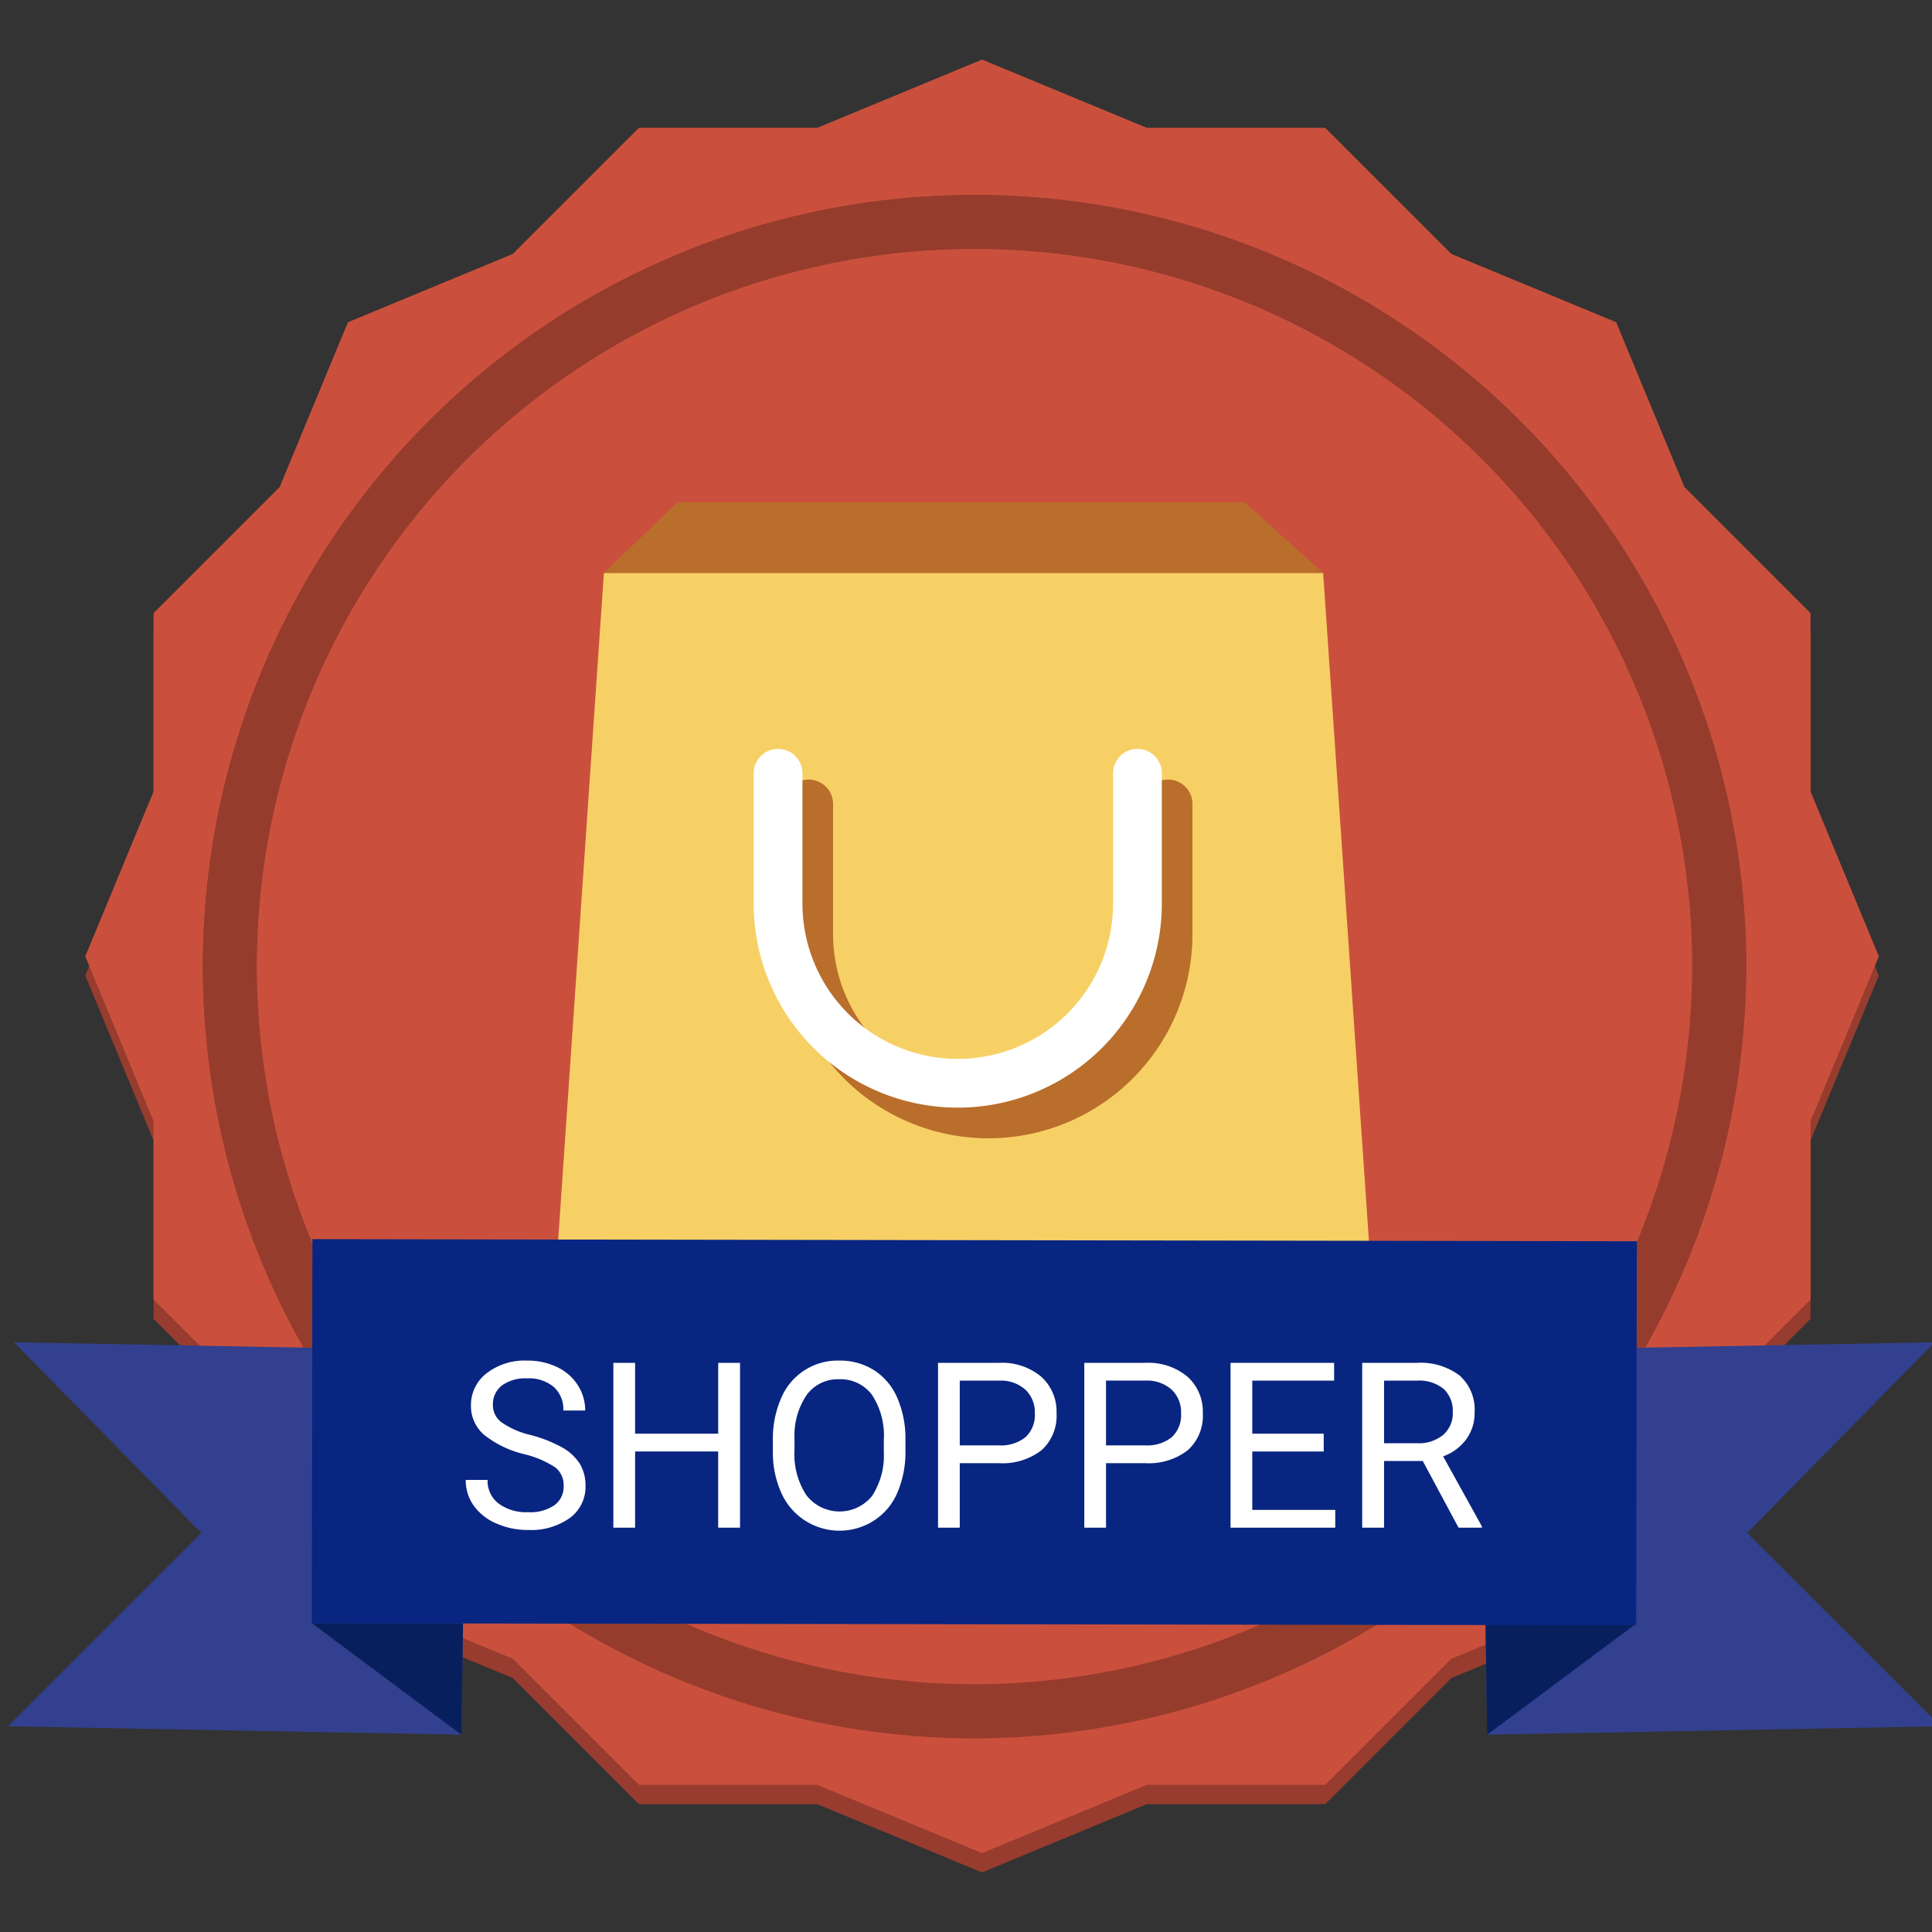 <svg xmlns="http://www.w3.org/2000/svg" xmlns:xlink="http://www.w3.org/1999/xlink" viewBox="0 0 100 100"><rect x="0" y="0" width="100" height="100" fill="#333333" stroke="none"/><defs><clipPath id="a"><path d="M-54.986,89.978a39.989,39.989,0,0,1-39.944-39.944,39.989,39.989,0,0,1,39.944-39.944,39.989,39.989,0,0,1,39.944,39.944A39.989,39.989,0,0,1-54.986,89.978Z" style="fill:#b96e2b"/></clipPath><clipPath id="b"><path d="M155.037,89.978a39.944,39.944,0,1,1,39.944-39.944A39.989,39.989,0,0,1,155.037,89.978Z" style="fill:#510697"/></clipPath><clipPath id="c"><path d="M50.441,89.978A39.944,39.944,0,1,1,90.385,50.034,39.989,39.989,0,0,1,50.441,89.978Z" style="fill:#963c2d"/></clipPath><clipPath id="d"><path d="M50.441,87.174a37.14,37.14,0,1,1,37.14-37.141A37.182,37.182,0,0,1,50.441,87.174Z" style="fill:#ca503d"/></clipPath></defs><title>badge-12-shopper</title><path d="M-54.986,89.978a39.989,39.989,0,0,1-39.944-39.944,39.989,39.989,0,0,1,39.944-39.944,39.989,39.989,0,0,1,39.944,39.944A39.989,39.989,0,0,1-54.986,89.978Z" style="fill:#b96e2b"/><g style="clip-path:url(#a)"><g style="opacity:0.3"><polygon points="1.219 97.57 20.52 97.57 20.52 96.626 2.163 96.626 2.163 3.942 20.52 3.942 20.52 2.998 1.219 2.998 1.219 97.57" style="fill:#b96e2b"/><path d="M-6.592,63.401a28.228,28.228,0,0,1-2.931-13.118A28.228,28.228,0,0,1-6.592,37.166C-4.652,33.562-2.039,31.577.764,31.577a5.908,5.908,0,0,1,1.026.091l.39.069V68.83l-.39.069a5.897,5.897,0,0,1-1.026.091C-2.039,68.991-4.652,67.006-6.592,63.401ZM1.236,32.544c-.158-.016-.316-.023-.472-.023-5.152,0-9.344,7.968-9.344,17.763s4.192,17.763,9.344,17.763c.156,0,.314-.008.472-.023Z" style="fill:#b96e2b"/></g></g><path d="M155.037,89.978a39.944,39.944,0,1,1,39.944-39.944A39.989,39.989,0,0,1,155.037,89.978Z" style="fill:#510697"/><g style="clip-path:url(#b)"><g style="opacity:0.3"><polygon points="98.832 97.57 79.531 97.57 79.531 96.626 97.888 96.626 97.888 3.942 79.531 3.942 79.531 2.998 98.832 2.998 98.832 97.57" style="fill:#510697"/><path d="M99.287,68.991a5.899,5.899,0,0,1-1.026-.091L97.871,68.83V31.737l.39-.069a5.905,5.905,0,0,1,1.026-.091c2.804,0,5.416,1.985,7.356,5.589a28.23,28.23,0,0,1,2.931,13.118,28.23,28.23,0,0,1-2.931,13.118C104.703,67.006,102.09,68.991,99.287,68.991Zm-.472-.967c.158.016.316.023.472.023,5.152,0,9.344-7.968,9.344-17.763s-4.192-17.763-9.344-17.763c-.156,0-.313.008-.472.023Z" style="fill:#510697"/></g></g><polygon points="50.831 4.083 59.361 7.617 68.594 7.617 75.122 14.145 83.653 17.678 87.186 26.208 93.714 32.737 93.714 41.97 97.248 50.5 93.714 59.03 93.714 68.263 87.186 74.792 83.653 83.322 75.122 86.855 68.594 93.383 59.361 93.383 50.831 96.917 42.301 93.383 33.068 93.383 26.539 86.855 18.009 83.322 14.476 74.792 7.947 68.263 7.947 59.03 4.414 50.5 7.947 41.97 7.947 32.737 14.476 26.208 18.009 17.678 26.539 14.145 33.068 7.617 42.301 7.617 50.831 4.083" style="fill:#973c2e"/><polygon points="50.831 3.083 59.361 6.617 68.594 6.617 75.122 13.145 83.653 16.678 87.186 25.208 93.714 31.737 93.714 40.97 97.248 49.5 93.714 58.03 93.714 67.263 87.186 73.792 83.653 82.322 75.122 85.855 68.594 92.383 59.361 92.383 50.831 95.917 42.301 92.383 33.068 92.383 26.539 85.855 18.009 82.322 14.476 73.792 7.947 67.263 7.947 58.03 4.414 49.5 7.947 40.97 7.947 31.737 14.476 25.208 18.009 16.678 26.539 13.145 33.068 6.617 42.301 6.617 50.831 3.083" style="fill:#ca503d"/><path d="M50.441,89.978A39.944,39.944,0,1,1,90.385,50.034,39.989,39.989,0,0,1,50.441,89.978Z" style="fill:#963c2d"/><g style="clip-path:url(#c)"><path d="M50.441,89.728A39.944,39.944,0,1,1,90.385,49.784,39.989,39.989,0,0,1,50.441,89.728Z" style="fill:#963c2d"/><g style="opacity:0.3"><rect x="49.871" y="-25.222" width="1.14" height="151.012" style="fill:#963c2d"/><path d="M50.441,75.978A25.694,25.694,0,1,1,76.135,50.284,25.723,25.723,0,0,1,50.441,75.978Zm0-50.223A24.528,24.528,0,1,0,74.969,50.284,24.556,24.556,0,0,0,50.441,25.755Z" style="fill:#963c2d"/><circle cx="50.441" cy="50.284" r="2.316" style="fill:#963c2d"/><path d="M-5.309,68.991a5.899,5.899,0,0,1-1.026-.091L-6.725,68.83V31.737l.39-.069A5.905,5.905,0,0,1-5.309,31.577c2.804,0,5.416,1.985,7.356,5.589a28.23,28.23,0,0,1,2.931,13.118,28.23,28.23,0,0,1-2.931,13.118C.107,67.006-2.506,68.991-5.309,68.991Zm-.472-.967c.158.016.316.023.472.023,5.152,0,9.344-7.968,9.344-17.763s-4.192-17.763-9.344-17.763c-.156,0-.313.008-.472.023Z" style="fill:#963c2d"/><path d="M98.835,63.401a28.228,28.228,0,0,1-2.931-13.118A28.228,28.228,0,0,1,98.835,37.166c1.94-3.604,4.553-5.589,7.356-5.589a5.908,5.908,0,0,1,1.026.091l.39.069V68.83l-.39.069a5.897,5.897,0,0,1-1.026.091C103.388,68.991,100.775,67.006,98.835,63.401Zm7.828-30.857c-.158-.016-.316-.023-.472-.023-5.152,0-9.344,7.968-9.344,17.763s4.192,17.763,9.344,17.763c.156,0,.314-.008.472-.023Z" style="fill:#963c2d"/></g></g><path d="M50.441,87.174a37.14,37.14,0,1,1,37.14-37.141A37.182,37.182,0,0,1,50.441,87.174Z" style="fill:#ca503d"/><g style="clip-path:url(#d)"><path d="M50.441,86.942a37.14,37.14,0,1,1,37.14-37.141A37.182,37.182,0,0,1,50.441,86.942Z" style="fill:#ca503d"/></g><polygon points="71.868 79 27.875 79 31.258 29.654 68.485 29.654 71.868 79" style="fill:#f7d065"/><path d="M60.46,41.612V48.356a9.3,9.3,0,1,1-18.601,0V41.612" style="fill:none;stroke:#b96e2b;stroke-linecap:round;stroke-miterlimit:10;stroke-width:2.523px"/><polygon points="68.485 29.654 64.409 26 35.069 26 31.258 29.654 68.485 29.654" style="fill:#b96e2b"/><path d="M58.874,40.025v6.744a9.3,9.3,0,0,1-18.601,0V40.025" style="fill:none;stroke:#fff;stroke-linecap:round;stroke-miterlimit:10;stroke-width:2.523px"/><polygon points="0.404 89.352 23.879 89.788 24.198 69.911 0.723 69.475 10.419 79.345 0.404 89.352" style="fill:#32408f"/><polygon points="16.139 84.017 23.879 89.788 23.965 84.03 16.139 84.017" style="fill:#07205d"/><polygon points="100.451 89.352 76.976 89.788 76.656 69.911 100.131 69.475 90.435 79.345 100.451 89.352" style="fill:#32408f"/><polygon points="84.716 84.017 76.976 89.788 76.89 84.03 84.716 84.017" style="fill:#07205d"/><rect x="40.49" y="39.856" width="19.879" height="68.551" transform="translate(-23.78 124.445) rotate(-89.91)" style="fill:#082581"/><path d="M27.142,75.27A5.29,5.29,0,0,1,25.036,74.248a1.956,1.956,0,0,1-.659-1.498,2.062,2.062,0,0,1,.806-1.666,3.202,3.202,0,0,1,2.095-.66,3.495,3.495,0,0,1,1.567.34,2.577,2.577,0,0,1,1.066.938,2.397,2.397,0,0,1,.378,1.307H29.158a1.555,1.555,0,0,0-.492-1.219,1.997,1.997,0,0,0-1.389-.445,2.052,2.052,0,0,0-1.298.367,1.224,1.224,0,0,0-.466,1.02,1.1,1.1,0,0,0,.442.883,4.341,4.341,0,0,0,1.506.66,6.97,6.97,0,0,1,1.664.66,2.523,2.523,0,0,1,.891.84,2.146,2.146,0,0,1,.29,1.131,1.995,1.995,0,0,1-.809,1.662,3.447,3.447,0,0,1-2.162.623,4.009,4.009,0,0,1-1.641-.336,2.763,2.763,0,0,1-1.175-.924,2.252,2.252,0,0,1-.413-1.33h1.131a1.471,1.471,0,0,0,.571,1.223,2.405,2.405,0,0,0,1.526.447,2.211,2.211,0,0,0,1.365-.363,1.18,1.18,0,0,0,.475-.99,1.157,1.157,0,0,0-.439-.969A5.063,5.063,0,0,0,27.142,75.27Z" style="fill:#fff"/><path d="M38.304,79.072H37.173V75.129H32.873v3.943h-1.125V70.541h1.125v3.668h4.301V70.541H38.304Z" style="fill:#fff"/><path d="M46.865,75.082a5.282,5.282,0,0,1-.422,2.189,3.193,3.193,0,0,1-1.195,1.426A3.297,3.297,0,0,1,40.446,77.283a5.068,5.068,0,0,1-.442-2.125V74.543a5.215,5.215,0,0,1,.428-2.174,3.167,3.167,0,0,1,3-1.945,3.308,3.308,0,0,1,1.808.496,3.19,3.19,0,0,1,1.204,1.436,5.298,5.298,0,0,1,.422,2.188Zm-1.119-.551a3.822,3.822,0,0,0-.609-2.328,2.011,2.011,0,0,0-1.705-.812,1.989,1.989,0,0,0-1.679.812,3.744,3.744,0,0,0-.63,2.252v.627a3.834,3.834,0,0,0,.618,2.312,2.168,2.168,0,0,0,3.39.047,3.812,3.812,0,0,0,.615-2.277Z" style="fill:#fff"/><path d="M49.677,75.732v3.34h-1.125V70.541h3.146a3.161,3.161,0,0,1,2.194.715,2.423,2.423,0,0,1,.794,1.893,2.393,2.393,0,0,1-.776,1.914,3.302,3.302,0,0,1-2.224.67Zm0-.92h2.021a2.014,2.014,0,0,0,1.383-.426A1.554,1.554,0,0,0,53.562,73.158a1.605,1.605,0,0,0-.48-1.221,1.888,1.888,0,0,0-1.318-.477H49.677Z" style="fill:#fff"/><path d="M57.248,75.732v3.34h-1.125V70.541H59.269a3.161,3.161,0,0,1,2.194.715,2.423,2.423,0,0,1,.794,1.893A2.393,2.393,0,0,1,61.481,75.062a3.302,3.302,0,0,1-2.224.67Zm0-.92H59.269a2.014,2.014,0,0,0,1.383-.426,1.554,1.554,0,0,0,.48-1.229,1.605,1.605,0,0,0-.48-1.221,1.888,1.888,0,0,0-1.318-.477H57.248Z" style="fill:#fff"/><path d="M68.515,75.129H64.818v3.023h4.295v.92H63.693V70.541H69.054v.92H64.818v2.748h3.697Z" style="fill:#fff"/><path d="M73.642,75.621H71.638v3.451H70.507V70.541h2.824a3.343,3.343,0,0,1,2.218.656,2.361,2.361,0,0,1,.776,1.91,2.297,2.297,0,0,1-.431,1.389,2.571,2.571,0,0,1-1.198.885L76.701,79.002v.07h-1.207Zm-2.004-.92H73.367a1.952,1.952,0,0,0,1.333-.434,1.469,1.469,0,0,0,.495-1.162,1.544,1.544,0,0,0-.472-1.215,1.99,1.99,0,0,0-1.362-.43H71.638Z" style="fill:#fff"/></svg>
